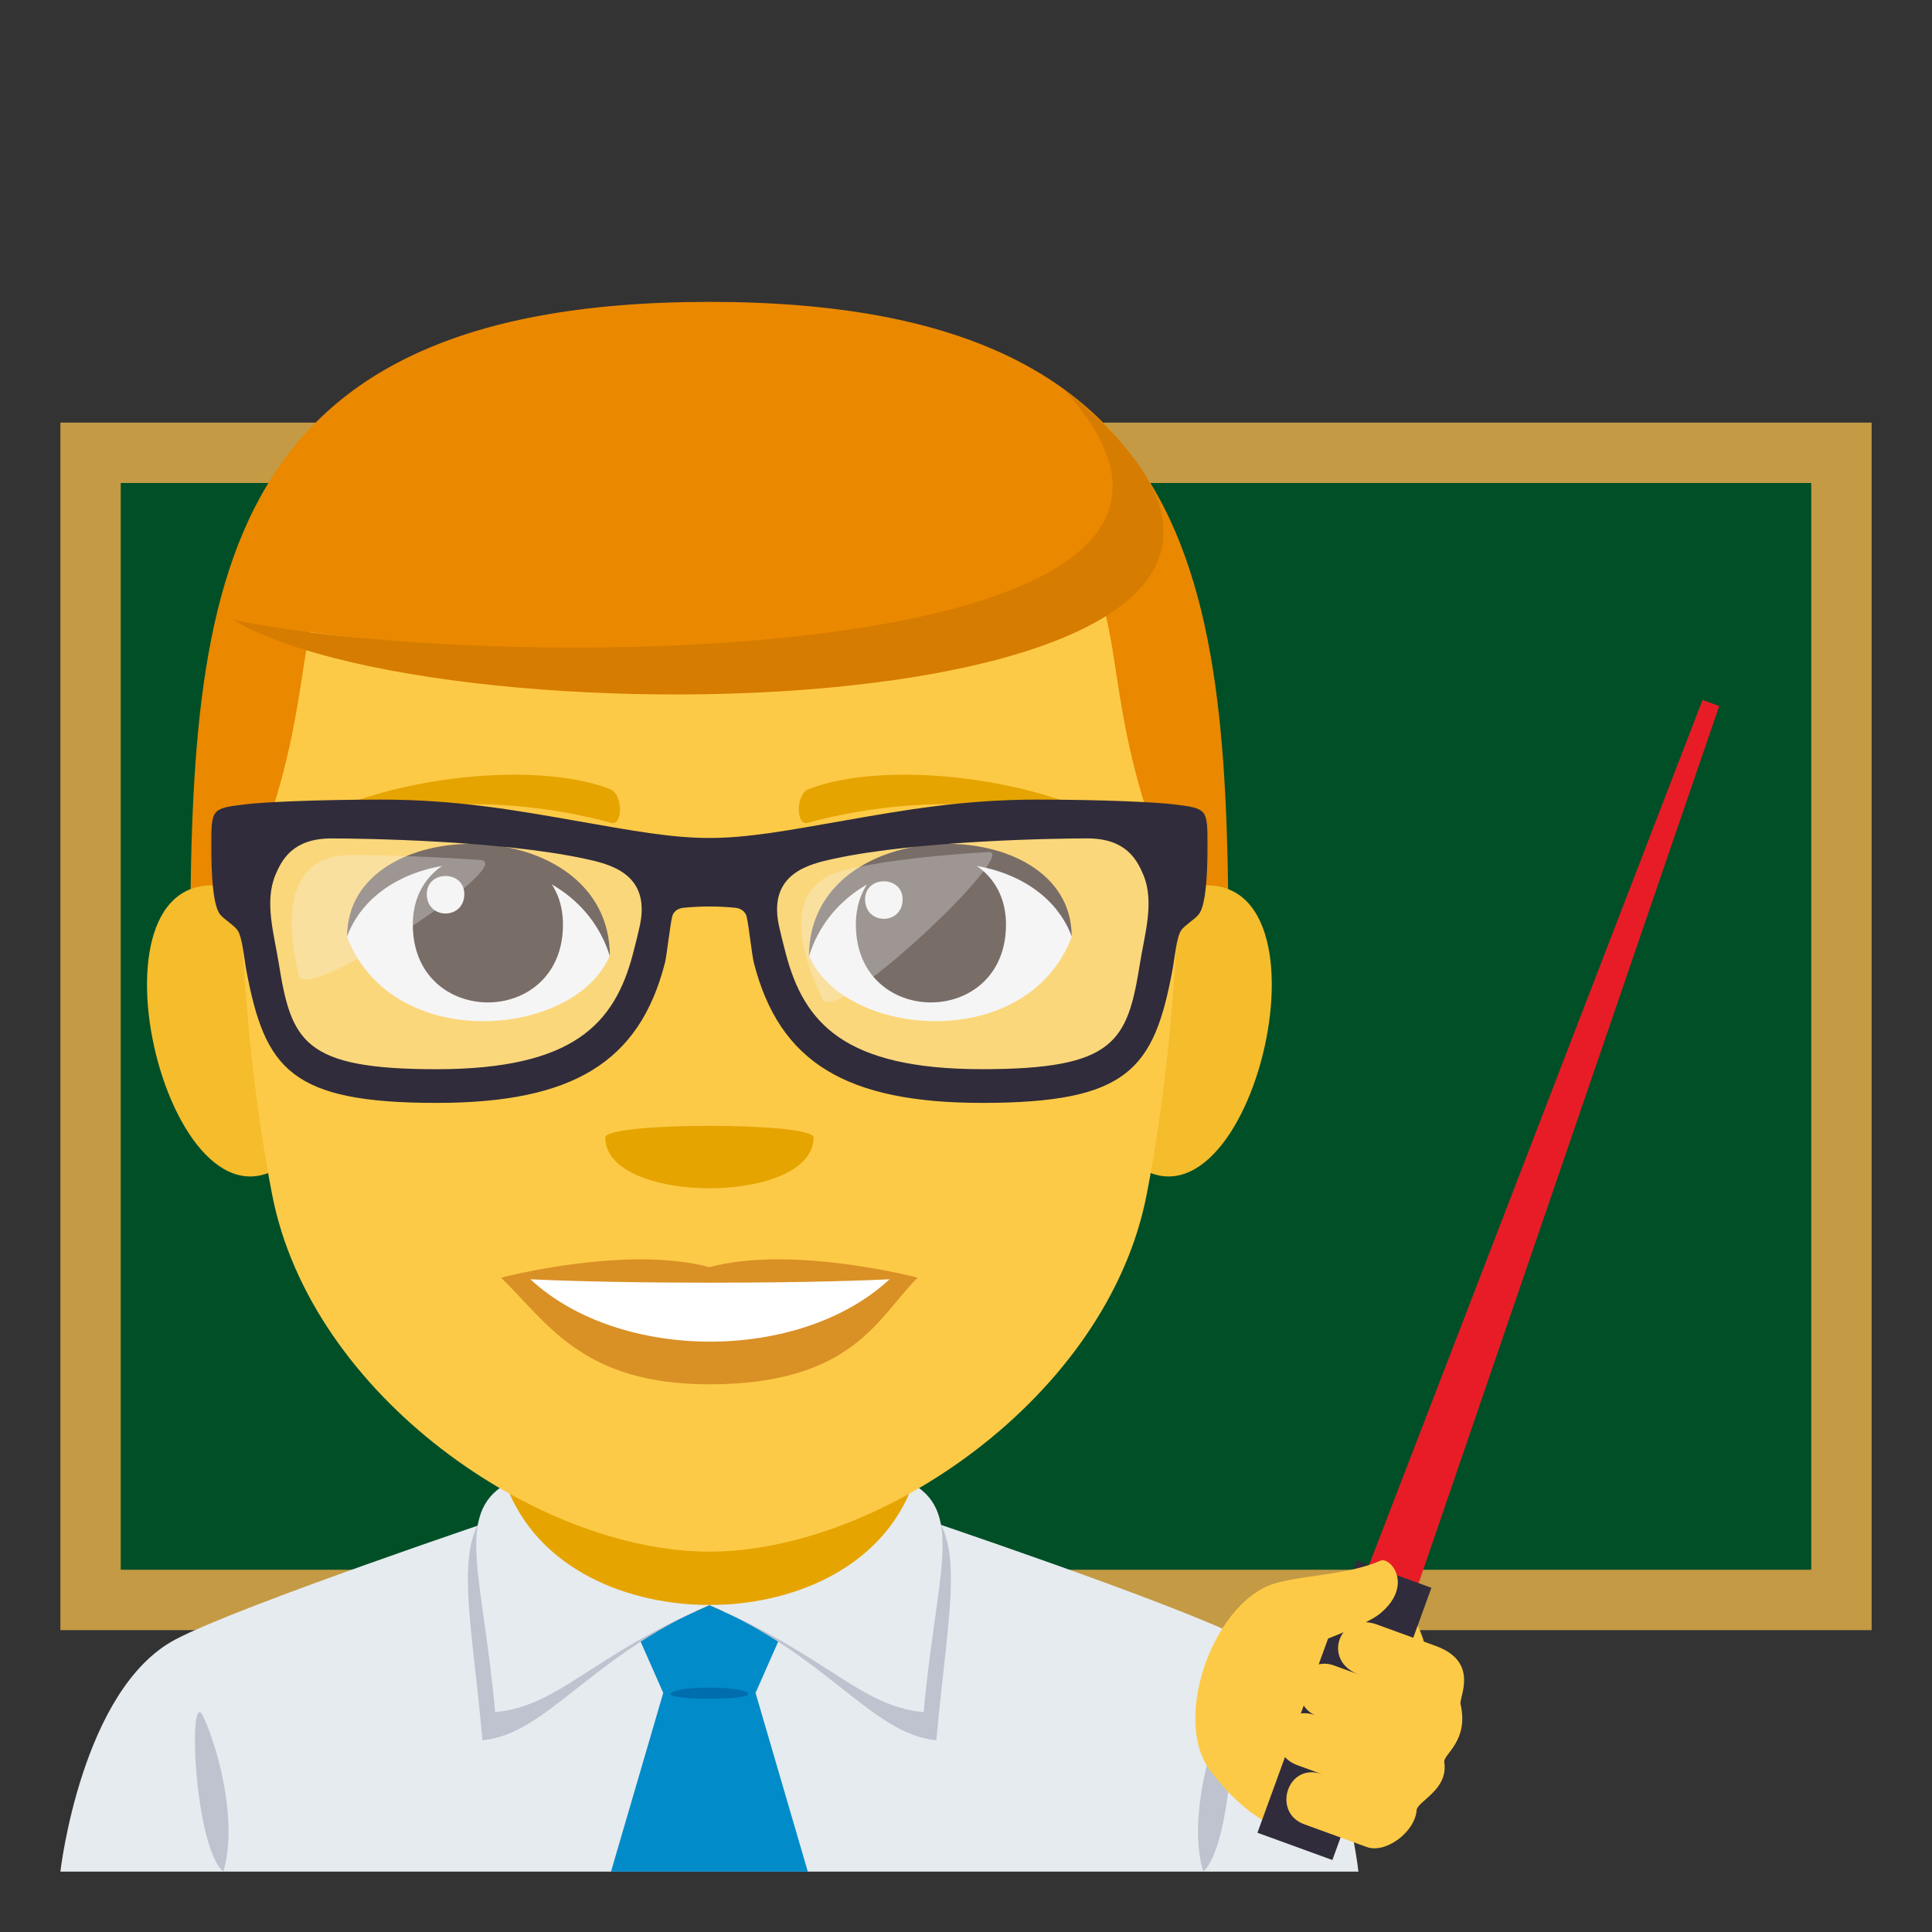 <?xml version="1.0" encoding="utf-8"?>
<!-- Generator: Adobe Illustrator 15.0.0, SVG Export Plug-In . SVG Version: 6.00 Build 0)  -->
<!DOCTYPE svg PUBLIC "-//W3C//DTD SVG 1.1//EN" "http://www.w3.org/Graphics/SVG/1.1/DTD/svg11.dtd">
<svg version="1.1" id="Layer_1" xmlns="http://www.w3.org/2000/svg" xmlns:xlink="http://www.w3.org/1999/xlink" x="0px" y="0px"
	 width="64px" height="64px" viewBox="0 0 64 64" enable-background="new 0 0 64 64" xml:space="preserve">
<rect x="0" y="0" width="64" height="64" fill="#333333" stroke="none"/>
<rect x="2" y="14" fill="#C49A45" width="60" height="40"/>
<rect x="4" y="16" fill="#014F27" width="56" height="36"/>
<path fill="#E6EBEF" d="M5.813,54.308c2.15-1.134,11.076-4.13,11.076-4.13h13.293c0,0,8.918,2.989,11.055,4.127
	C44.346,55.957,45,62,45,62H2C2,62,2.693,55.952,5.813,54.308"/>
<rect x="16.717" y="46.039" fill="#E6A400" width="13.566" height="7.333"/>
<path fill="#BEC3CF" d="M40.51,56.885c-0.57,1.277-1.109,3.59-0.652,5.114C40.84,61.162,41.041,55.697,40.51,56.885"/>
<path fill="#BEC3CF" d="M7.398,62c0.459-1.524-0.08-3.841-0.654-5.114C6.213,55.696,6.414,61.161,7.398,62"/>
<polygon fill="#018BC9" points="26.76,62 25.029,56.08 25.838,54.245 23.5,53.168 21.162,54.245 21.971,56.08 20.24,62 "/>
<path fill="#006DAE" d="M24.631,56.016c-0.447-0.15-1.814-0.15-2.262,0C21.342,56.361,25.658,56.361,24.631,56.016z"/>
<path fill="#BEC3CF" d="M23.5,53.168c-2.582,0-5.834-0.554-6.908-3.463c-1.693,1.001-1.014,3.463-0.609,7.944
	C18.098,57.454,19.594,54.841,23.5,53.168z"/>
<path fill="#E6EBEF" d="M23.5,53.168c-2.582,0-5.672-1.096-6.748-4.005c-1.693,1-0.752,3.071-0.35,7.554
	C18.518,56.521,19.594,54.841,23.5,53.168z"/>
<path fill="#BEC3CF" d="M23.5,53.168c2.582,0,5.834-0.554,6.908-3.463c1.693,1.001,1.014,3.463,0.609,7.944
	C28.902,57.454,27.406,54.841,23.5,53.168z"/>
<path fill="#E6EBEF" d="M23.5,53.168c2.582,0,5.672-1.096,6.748-4.005c1.693,1,0.752,3.071,0.35,7.554
	C28.482,56.521,27.406,54.841,23.5,53.168z"/>
<path fill="#FDCA47" d="M40.098,58.667c-1.32-1.734,0.15-5.775,2.277-6.254C51.783,50.298,45.943,66.337,40.098,58.667z"/>
<polygon fill="#E81C27" points="45.248,52.11 46.902,52.713 56.951,23.388 56.398,23.188 "/>
<rect x="43.201" y="51.885" transform="matrix(-0.94 -0.342 0.342 -0.94 67.001 125.162)" fill="#302C3B" width="2.641" height="9.593"/>
<path fill="#FDCA47" d="M47.561,54.524l-1.951-0.711c-1.24-0.451-1.842,1.203-0.602,1.655l-0.828-0.301
	c-0.494-0.182-0.977,0.112-1.127,0.526c-0.148,0.413,0.113,0.977,0.525,1.127c-1.158-0.421-1.76,1.233-0.6,1.654l0.826,0.302
	c-1.158-0.421-1.678,1.263-0.604,1.654l2.043,0.743c0.641,0.266,1.633-0.487,1.684-1.207c0.021-0.3,1.059-0.668,0.916-1.594
	c-0.039-0.254,0.826-0.7,0.539-1.923C48.33,56.223,49.02,55.056,47.561,54.524z"/>
<path fill="#FDCA47" d="M42.713,52.345c-0.982,0.228,0.107,2.309,0.531,2.217c0,0,1.977-0.705,2.463-1.102
	c1.143-0.939,0.354-1.905,0.021-1.76C44.76,52.125,43.422,52.18,42.713,52.345z"/>
<path fill="#EA8800" d="M23.5,10C6.302,10,6.296,20.348,6.296,33.287h34.406C40.702,20.348,40.697,10,23.5,10z"/>
<path fill="#F5BC2C" d="M9.712,38.317c1.863-1.733,0.172-8.539-2.23-8.948C2.348,28.493,5.693,42.062,9.712,38.317z"/>
<path fill="#F5BC2C" d="M37.287,38.317c-1.863-1.733-0.172-8.539,2.23-8.948C44.65,28.493,41.309,42.06,37.287,38.317z"/>
<path fill="#FDCA47" d="M23.5,16.9c-17.968,0-10.729,2.081-15.525,12.636c0,0,0.035,4.84,1.039,10.031
	C10.309,46.261,17.841,51.4,23.5,51.4c5.659,0,13.191-5.14,14.486-11.833c1.005-5.191,1.039-10.031,1.039-10.031
	C34.229,18.98,41.469,16.9,23.5,16.9z"/>
<path fill="#F5F5F5" d="M35.5,31.042c-1.496,3.901-7.587,3.329-8.702,0.601C27.645,27.26,34.677,26.886,35.5,31.042z"/>
<path fill="#45332C" d="M28.352,30.628c0,3.438,4.973,3.438,4.973,0C33.324,27.435,28.352,27.435,28.352,30.628z"/>
<path fill="#45332C" d="M35.5,31.015c0-4.187-8.702-4.187-8.702,0.662C28.041,27.699,34.257,27.699,35.5,31.015z"/>
<path fill="#F5F5F5" d="M11.5,31.042c1.497,3.901,7.589,3.329,8.703,0.601C19.355,27.26,12.324,26.886,11.5,31.042z"/>
<path fill="#45332C" d="M18.649,30.628c0,3.438-4.974,3.438-4.974,0C13.676,27.435,18.649,27.435,18.649,30.628z"/>
<path fill="#45332C" d="M11.5,31.015c0-4.186,8.703-4.186,8.703,0.66C18.961,27.699,12.743,27.699,11.5,31.015z"/>
<path fill="#F5F5F5" d="M28.657,29.792c0,0.86,1.243,0.86,1.243,0C29.9,28.994,28.657,28.994,28.657,29.792z"/>
<path fill="#F5F5F5" d="M15.381,29.617c0,0.859-1.243,0.859-1.243,0C14.138,28.819,15.381,28.819,15.381,29.617z"/>
<path fill="#D99025" d="M23.5,41.976c-2.78-0.74-6.9,0.349-6.9,0.349c1.569,1.538,2.719,3.532,6.9,3.532
	c4.792,0,5.604-2.266,6.9-3.532C30.399,42.324,26.275,41.235,23.5,41.976z"/>
<path fill="#FFFFFF" d="M17.571,42.378c2.954,2.746,8.924,2.763,11.896,0C26.315,42.528,20.742,42.529,17.571,42.378z"/>
<path fill="#E6A400" d="M35.896,26.787c-2.965-1.223-7.023-1.462-9.107-0.647c-0.439,0.172-0.425,1.225-0.036,1.118
	c2.987-0.813,6.426-0.875,9.255,0.108C36.388,27.5,36.342,26.969,35.896,26.787z"/>
<path fill="#E6A400" d="M11.103,26.787c2.964-1.223,7.022-1.462,9.107-0.647c0.439,0.172,0.425,1.225,0.036,1.118
	c-2.987-0.813-6.426-0.875-9.254,0.108C10.611,27.5,10.657,26.969,11.103,26.787z"/>
<path fill="#EA8800" d="M37.238,15.314c6.408,8.789-23.337,6.496-29.524,5.214C7.714,20.529,16.801,8.135,37.238,15.314z"/>
<path fill="#D67C00" d="M7.714,20.529c8.886,1.87,36.054,1.61,27.503-7.657C49.158,23.994,15.238,24.984,7.714,20.529z"/>
<path fill="#E6A400" d="M26.95,37.681c0,2.244-6.9,2.244-6.9,0C20.049,37.165,26.95,37.165,26.95,37.681z"/>
<path opacity="0.3" fill="#F5F5F5" d="M25.223,28.539c-0.541,8.816,8.375,8.167,12.104,6.458
	C40.307,27.496,39.473,25.352,25.223,28.539z"/>
<path opacity="0.3" fill="#F5F5F5" d="M32.748,28.223c-1.5,0.091-3.176,0.249-4.467,0.528c-0.797,0.172-2.809,0.621-1.035,4.349
	C27.678,34.006,33.824,28.157,32.748,28.223z"/>
<path opacity="0.3" fill="#F5F5F5" d="M8.473,27.581c-1.473,9.896,6.082,9.5,10.916,7.521C27.91,25.289,11.307,26.935,8.473,27.581z
	"/>
<path opacity="0.3" fill="#F5F5F5" d="M15.912,28.49c-1.963-0.145-3.783-0.165-4.324-0.165c-1.236,0-2.449,0.79-1.689,4
	C10.117,33.251,17.227,28.586,15.912,28.49z"/>
<path fill="#302C3B" d="M38.859,26.643c-0.566-0.07-2.344-0.155-4.5-0.155c-2.473,0-4.447,0.354-6.391,0.694
	c-1.928,0.339-3.213,0.577-4.469,0.577c-1.258,0-2.541-0.238-4.469-0.577c-1.945-0.341-3.918-0.694-6.393-0.694
	c-2.156,0-3.934,0.085-4.5,0.155C7,26.782,7,26.782,7,28.037c0,1.835,0.211,2.154,0.299,2.265c0.121,0.148,0.459,0.354,0.568,0.511
	c0.162,0.229,0.219,0.939,0.297,1.349c0.615,3.248,1.463,4.373,6.297,4.373c4.502,0,6.719-1.337,7.566-4.639
	c0.063-0.246,0.174-1.3,0.244-1.546c0.025-0.097,0.115-0.242,0.35-0.277c0.313-0.031,0.598-0.044,0.879-0.044
	s0.564,0.013,0.879,0.044c0.232,0.035,0.322,0.181,0.35,0.277c0.068,0.246,0.18,1.3,0.244,1.546
	c0.846,3.302,3.064,4.639,7.564,4.639c4.836,0,5.684-1.125,6.297-4.373c0.078-0.409,0.137-1.119,0.297-1.349
	c0.109-0.157,0.447-0.362,0.568-0.511c0.09-0.11,0.301-0.43,0.301-2.265C40,26.782,40,26.782,38.859,26.643z M21.201,30.638
	c-0.057,0.266-0.133,0.576-0.236,0.968c-0.605,2.289-1.945,3.813-6.504,3.813c-4.418,0-4.811-0.922-5.227-3.511
	c-0.154-0.966-0.486-2.035-0.107-2.933c0.213-0.5,0.576-1.201,1.855-1.201c0.934,0,5.551,0.061,8.391,0.673
	C20.201,28.625,21.549,28.937,21.201,30.638z M37.764,31.907c-0.416,2.589-0.807,3.511-5.227,3.511
	c-4.559,0-5.896-1.523-6.502-3.813c-0.105-0.392-0.18-0.702-0.238-0.968c-0.346-1.701,1.002-2.013,1.83-2.191
	c2.84-0.612,7.457-0.673,8.391-0.673c1.277,0,1.643,0.701,1.854,1.201C38.252,29.872,37.918,30.941,37.764,31.907z"/>
</svg>

